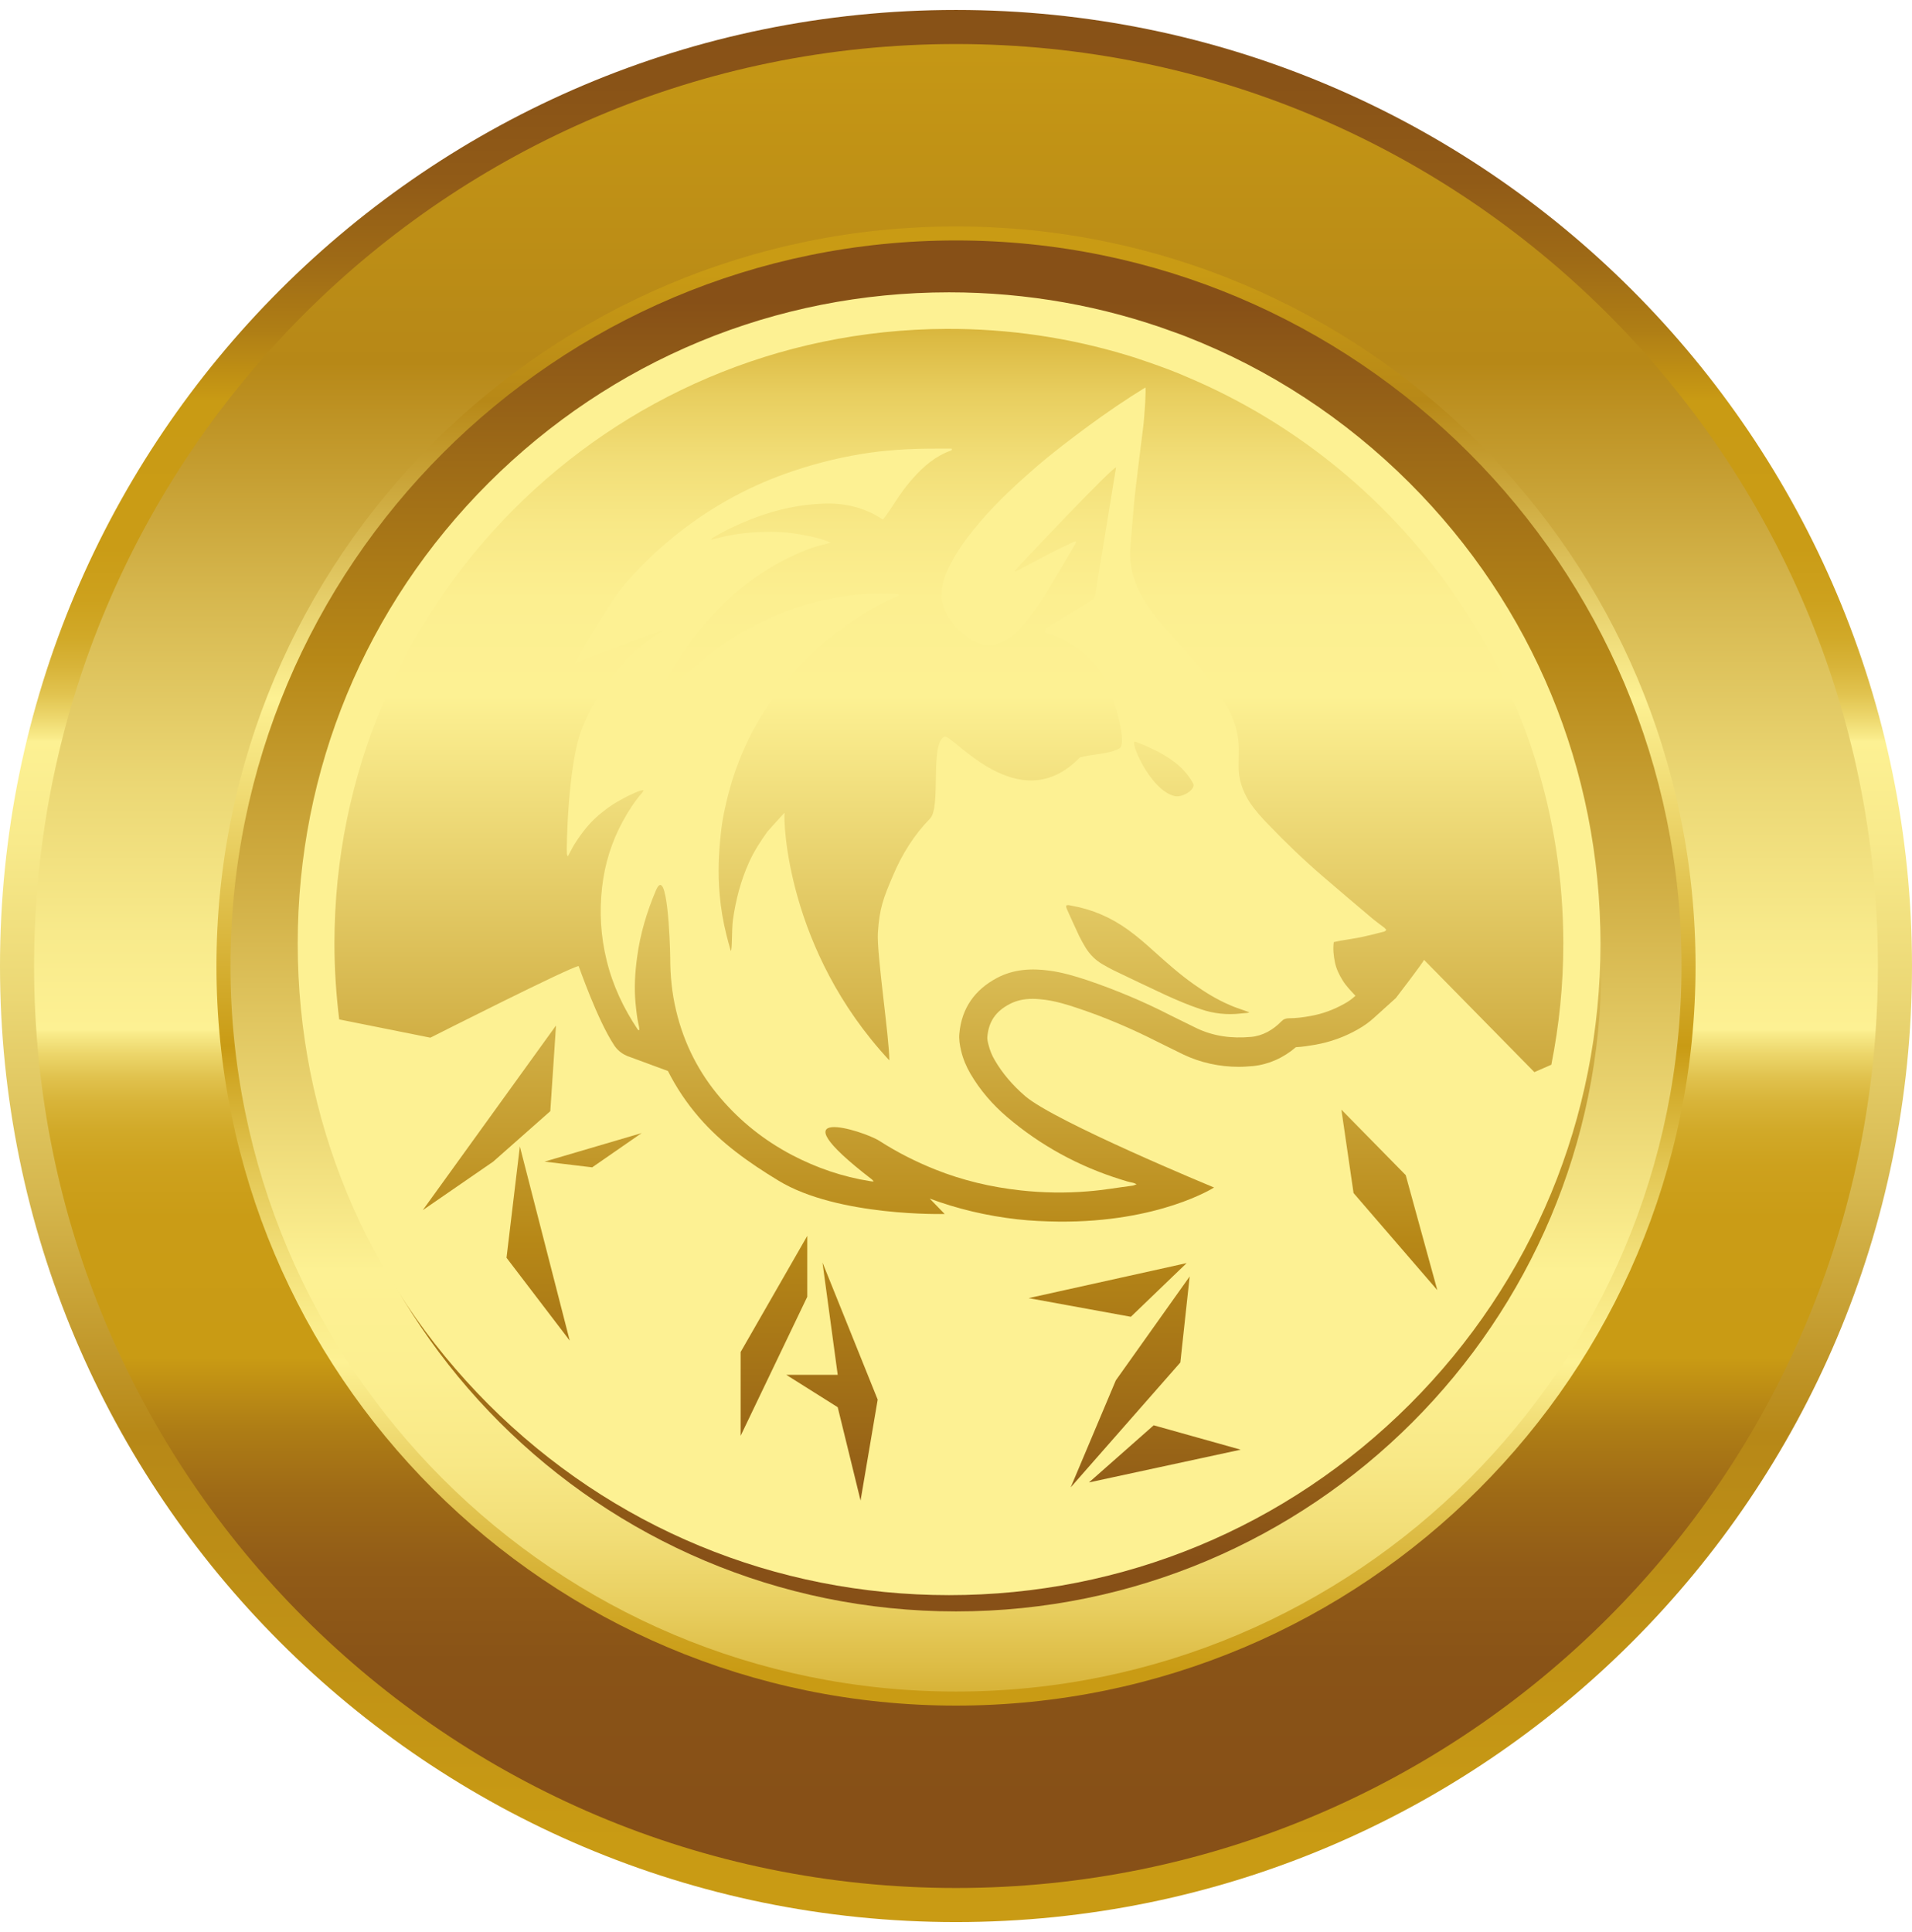 <svg width="96" height="97" viewBox="0 0 96 97" fill="none" xmlns="http://www.w3.org/2000/svg">
<path d="M48 96.5C74.51 96.5 96 75.01 96 48.5C96 21.99 74.51 0.5 48 0.5C21.49 0.5 0 21.99 0 48.5C0 75.01 21.49 96.5 48 96.5Z" fill="url(#paint0_linear_1_5419)"/>
<path d="M48 94.789C73.565 94.789 94.289 74.065 94.289 48.5C94.289 22.935 73.565 2.211 48 2.211C22.435 2.211 1.711 22.935 1.711 48.5C1.711 74.065 22.435 94.789 48 94.789Z" fill="url(#paint1_linear_1_5419)"/>
<path d="M48 85.632C68.507 85.632 85.132 69.008 85.132 48.5C85.132 27.993 68.507 11.368 48 11.368C27.492 11.368 10.868 27.993 10.868 48.5C10.868 69.008 27.492 85.632 48 85.632Z" fill="url(#paint2_linear_1_5419)"/>
<path d="M48 84.927C68.118 84.927 84.428 68.618 84.428 48.5C84.428 28.381 68.118 12.072 48 12.072C27.881 12.072 11.572 28.381 11.572 48.5C11.572 68.618 27.881 84.927 48 84.927Z" fill="url(#paint3_linear_1_5419)"/>
<path d="M48 80.903C65.895 80.903 80.403 66.395 80.403 48.5C80.403 30.605 65.895 16.097 48 16.097C30.105 16.097 15.598 30.605 15.598 48.5C15.598 66.395 30.105 80.903 48 80.903Z" fill="url(#paint4_linear_1_5419)"/>
<g filter="url(#filter0_d_1_5419)">
<path d="M32.935 45.7C32.476 46.78 32.141 47.898 31.988 49.065C31.883 49.829 31.835 50.603 31.912 51.387C31.95 51.76 31.988 52.133 32.074 52.496C32.093 52.563 32.093 52.639 32.103 52.725C32.065 52.706 32.036 52.706 32.027 52.697C31.31 51.626 30.765 50.479 30.459 49.218C30.163 48.013 30.087 46.79 30.23 45.547C30.364 44.371 30.708 43.263 31.272 42.23C31.549 41.724 31.855 41.246 32.237 40.806C32.266 40.777 32.285 40.73 32.323 40.672C32.103 40.682 31.941 40.777 31.769 40.854C31.654 40.902 31.549 40.949 31.444 41.007C31.214 41.131 30.975 41.255 30.756 41.399C30.593 41.504 30.44 41.618 30.297 41.733C30.144 41.848 30 41.972 29.857 42.106C29.714 42.24 29.59 42.374 29.465 42.526C29.341 42.67 29.226 42.823 29.112 42.985C28.997 43.138 28.901 43.301 28.796 43.463C28.701 43.626 28.624 43.798 28.51 43.998C28.481 43.922 28.462 43.893 28.462 43.865C28.433 43.597 28.519 39.43 29.179 37.7C29.685 36.361 30.44 35.176 31.444 34.144C31.998 33.57 32.619 33.083 33.298 32.662C33.46 32.557 28.959 34.23 28.863 34.325C28.882 34.23 30.536 31.324 31.272 30.454C32.027 29.556 32.858 28.743 33.766 27.998C35.486 26.593 37.379 25.512 39.481 24.767C40.695 24.337 41.937 24.012 43.208 23.801C44.451 23.591 45.712 23.524 46.974 23.524C47.251 23.524 47.519 23.524 47.786 23.524C47.805 23.582 47.786 23.61 47.748 23.62C46.974 23.897 46.381 24.404 45.846 25.006C45.598 25.283 45.368 25.579 45.158 25.885C44.919 26.239 44.365 27.109 44.317 27.08C43.4 26.468 42.386 26.239 41.297 26.287C40.15 26.334 39.041 26.573 37.962 26.975C37.235 27.242 36.528 27.567 35.859 27.959C35.821 27.979 35.783 28.007 35.744 28.036C35.735 28.045 35.725 28.064 35.697 28.103C36.041 28.017 36.356 27.931 36.691 27.873C37.025 27.806 37.359 27.768 37.694 27.739C38.029 27.711 38.373 27.701 38.707 27.701C39.032 27.701 39.367 27.72 39.691 27.759C40.026 27.797 40.36 27.864 40.685 27.931C41.01 27.998 41.335 28.084 41.698 28.237C41.584 28.275 41.545 28.294 41.507 28.303C40.8 28.447 40.15 28.734 39.51 29.049C38.697 29.451 37.943 29.948 37.235 30.512C36.519 31.085 35.878 31.735 35.295 32.433C34.588 33.264 33.995 34.172 33.46 35.119C33.403 35.224 33.346 35.329 33.298 35.434C33.04 35.989 34.397 34.88 35.496 33.981C36.557 33.111 37.732 32.414 39.003 31.878C40.198 31.381 41.44 31.047 42.721 30.894C43.495 30.798 44.269 30.779 45.043 30.827C45.072 30.827 45.091 30.837 45.12 30.846C45.129 30.913 45.082 30.922 45.043 30.942C44.174 31.305 43.371 31.783 42.597 32.328C41.603 33.025 40.685 33.828 39.883 34.736C39.357 35.329 38.86 35.95 38.43 36.619C37.589 37.919 36.977 39.315 36.585 40.806C36.413 41.475 36.26 42.154 36.194 42.842C36.079 43.874 36.041 44.897 36.136 45.929C36.194 46.608 36.308 47.268 36.471 47.927C36.538 48.204 36.614 48.472 36.691 48.74C36.767 48.73 36.738 47.66 36.796 47.21C36.939 46.197 37.188 45.222 37.608 44.295C37.856 43.74 38.181 43.243 38.535 42.746C38.554 42.727 39.395 41.781 39.395 41.81C39.328 42.202 39.491 48.692 44.652 54.236C44.652 53.089 44.011 48.864 44.078 47.831C44.155 46.599 44.355 46.082 44.843 44.945C45.292 43.884 45.894 42.918 46.697 42.096C47.27 41.513 46.668 38.321 47.423 37.986C47.805 37.814 51.15 42.192 54.209 39.038C54.734 38.856 55.747 38.875 56.216 38.56C56.512 38.369 56.216 36.973 55.7 35.616C55.174 34.211 53.97 33.217 52.536 32.796C52.469 32.777 52.431 32.748 52.45 32.7C52.479 32.595 52.527 32.528 52.622 32.471C53.253 32.098 53.874 31.716 54.495 31.343C54.61 31.276 54.715 31.19 54.83 31.123C54.916 31.076 54.983 30.98 54.992 30.884C55.05 30.464 55.958 24.948 56.034 24.48C56.082 24.203 51.064 29.498 50.95 29.67C50.978 29.709 51.017 29.689 51.045 29.67C51.59 29.384 52.135 29.087 52.689 28.8C53.09 28.59 53.511 28.399 53.922 28.198C53.951 28.189 53.989 28.198 54.037 28.198C54.008 28.256 53.998 28.294 53.979 28.332C53.559 29.049 53.138 29.766 52.708 30.473C52.383 31.009 52.049 31.525 51.666 32.012C51.514 32.203 51.361 32.395 51.198 32.586C51.017 32.806 50.797 32.987 50.558 33.13C49.927 33.513 49.306 33.484 48.704 33.092C48.207 32.767 47.815 32.328 47.528 31.802C47.318 31.42 47.232 30.98 47.299 30.55C47.385 29.948 47.653 29.431 47.949 28.915C48.322 28.284 48.771 27.711 49.248 27.157C50.08 26.191 51.007 25.331 51.963 24.499C52.823 23.754 53.731 23.065 54.648 22.387C55.575 21.708 56.522 21.058 57.506 20.456C57.554 20.427 57.477 21.842 57.391 22.511C57.267 23.486 57.143 24.461 57.028 25.445C56.952 26.115 56.894 26.793 56.837 27.462C56.808 27.778 56.789 28.103 56.76 28.418C56.665 29.393 56.932 30.282 57.429 31.104C57.688 31.534 57.993 31.936 58.318 32.318C58.758 32.844 59.217 33.35 59.666 33.867C60.096 34.354 60.507 34.851 60.899 35.377C61.319 35.95 61.711 36.543 61.95 37.222C62.112 37.671 62.198 38.139 62.198 38.617C62.198 38.894 62.189 39.162 62.189 39.439C62.179 40.108 62.38 40.71 62.743 41.274C63.02 41.695 63.355 42.058 63.699 42.412C64.569 43.32 65.477 44.19 66.432 45.012C67.273 45.738 68.124 46.455 68.974 47.172C69.127 47.296 69.29 47.411 69.452 47.535C69.51 47.573 69.557 47.631 69.605 47.679C69.557 47.765 69.481 47.784 69.414 47.793C69.041 47.889 68.669 47.984 68.296 48.061C67.961 48.128 67.617 48.176 67.273 48.233C67.178 48.252 67.082 48.271 66.967 48.3C66.92 48.644 66.958 48.978 67.025 49.313C67.092 49.638 67.235 49.934 67.407 50.212C67.579 50.498 67.818 50.737 68.057 50.995C67.875 51.158 67.694 51.292 67.493 51.397C66.967 51.693 66.403 51.903 65.801 52.009C65.438 52.075 65.085 52.123 64.712 52.123C64.559 52.123 64.435 52.171 64.33 52.286C63.919 52.706 63.393 53.012 62.8 53.06C61.845 53.146 60.927 53.031 60.058 52.611C59.628 52.401 59.197 52.19 58.777 51.98C57.42 51.282 56.005 50.69 54.562 50.202C53.951 50.001 53.339 49.82 52.699 49.734C51.791 49.609 50.892 49.657 50.061 50.097C48.943 50.69 48.283 51.617 48.169 52.888C48.14 53.175 48.188 53.462 48.255 53.748C48.35 54.159 48.513 54.542 48.723 54.905C49.21 55.736 49.831 56.453 50.558 57.075C52.249 58.518 54.17 59.56 56.283 60.219C56.483 60.286 56.684 60.344 56.885 60.382C56.932 60.391 56.971 60.41 57.066 60.458C56.98 60.487 56.932 60.516 56.885 60.525C56.13 60.621 55.384 60.755 54.629 60.812C53.501 60.907 52.364 60.888 51.236 60.764C49.765 60.602 48.341 60.267 46.974 59.722C45.99 59.33 45.043 58.852 44.155 58.279C43.352 57.763 38.717 56.319 43.772 60.21C43.801 60.229 43.82 60.258 43.868 60.315C43.782 60.315 43.744 60.315 43.705 60.305C42.31 60.086 41.001 59.636 39.758 58.986C38.382 58.26 37.188 57.313 36.184 56.138C35.085 54.857 34.339 53.385 33.948 51.741C33.737 50.862 33.651 49.982 33.651 49.084C33.642 48.329 33.508 44.371 32.935 45.7ZM53.54 46.455C53.521 46.541 53.549 46.599 53.578 46.665C53.779 47.105 53.97 47.545 54.18 47.984C54.276 48.185 54.381 48.367 54.495 48.558C54.715 48.921 55.011 49.218 55.384 49.428C55.547 49.523 55.719 49.619 55.891 49.705C56.76 50.126 57.63 50.537 58.509 50.948C59.092 51.215 59.675 51.464 60.277 51.664C60.937 51.894 61.606 51.961 62.303 51.884C62.37 51.875 62.428 51.875 62.495 51.865C62.562 51.856 62.629 51.865 62.734 51.827C62.6 51.779 62.504 51.741 62.418 51.712C62.208 51.636 61.988 51.569 61.778 51.473C61.118 51.196 60.516 50.823 59.933 50.412C59.217 49.906 58.567 49.323 57.917 48.74C57.506 48.367 57.085 48.004 56.636 47.679C55.786 47.067 54.849 46.656 53.817 46.474C53.721 46.455 53.635 46.426 53.54 46.455ZM59.905 40.328C59.637 39.85 59.274 39.468 58.825 39.152C58.261 38.761 57.64 38.474 56.999 38.235C56.674 38.12 57.735 40.682 58.978 40.968C59.36 41.064 60.067 40.624 59.905 40.328Z" fill="#FDF193"/>
<path d="M70.781 25.254C67.531 22.005 63.727 19.529 59.57 17.904C59.369 17.827 59.178 17.751 58.977 17.684C55.403 16.365 51.58 15.677 47.652 15.677C38.917 15.677 30.707 19.08 24.524 25.254C18.35 31.429 14.948 39.64 14.948 48.376C14.948 57.113 18.35 65.324 24.524 71.508C30.698 77.683 38.917 81.086 47.652 81.086C56.388 81.086 64.597 77.683 70.781 71.508C76.954 65.333 80.357 57.113 80.357 48.376C80.357 39.64 76.954 31.429 70.781 25.254ZM21.227 61.758L27.917 52.487L27.63 56.788L24.763 59.321L21.227 61.758ZM25.432 64.148L26.101 58.556L28.605 68.306L25.432 64.148ZM29.733 59.608L27.343 59.321L32.218 57.887L29.733 59.608ZM43.208 76.335L42.061 71.651L39.481 70.026H42.061L41.297 64.387L44.068 71.269L43.208 76.335ZM37.187 73.085V68.879L40.532 63.049V66.107L37.187 73.085ZM51.647 66.174L59.58 64.416L56.779 67.111L51.647 66.174ZM56.024 70.304L59.733 65.085L59.264 69.405L53.759 75.675L56.024 70.304ZM54.677 75.427L57.926 72.559L62.294 73.783L54.677 75.427ZM67.961 60.898L67.35 56.711L70.58 59.999L72.166 65.773L67.961 60.898ZM77.04 54.828L71.497 49.189C71.488 49.285 70.083 51.11 70.083 51.11L69.003 52.085C68.754 52.315 68.487 52.506 68.181 52.678C67.512 53.06 66.795 53.318 66.04 53.452C65.754 53.5 65.419 53.557 65.065 53.576C64.444 54.111 63.689 54.446 62.915 54.523C62.676 54.542 62.437 54.561 62.208 54.561C61.214 54.561 60.277 54.35 59.427 53.949C59.016 53.748 58.586 53.538 58.108 53.299C56.789 52.63 55.441 52.056 54.084 51.607C53.606 51.445 53.042 51.273 52.479 51.196C52.249 51.167 52.039 51.148 51.848 51.148C51.399 51.148 51.035 51.234 50.701 51.406C49.984 51.779 49.64 52.295 49.573 53.06C49.564 53.136 49.583 53.27 49.631 53.452C49.697 53.72 49.803 53.987 49.946 54.226C50.328 54.886 50.844 55.488 51.475 56.033C52.976 57.323 60.956 60.621 60.956 60.621C60.956 60.621 58.213 62.38 53.148 62.332C52.459 62.322 51.762 62.294 51.083 62.217C49.545 62.045 48.063 61.691 46.678 61.175L47.432 61.95C47.432 61.95 42.071 62.093 39.089 60.277C37.608 59.378 36.212 58.394 35.094 57.094C34.473 56.377 33.957 55.603 33.536 54.771L31.644 54.073C31.214 53.939 30.966 53.681 30.832 53.471C29.981 52.181 29.064 49.514 29.054 49.504C28.729 49.495 21.609 53.098 21.609 53.098L17.031 52.181C16.878 50.928 16.792 49.657 16.792 48.367C16.792 31.353 30.526 17.569 47.538 17.512C50.672 17.502 53.692 17.961 56.55 18.822C56.77 18.888 56.99 18.955 57.209 19.032C57.84 19.242 58.461 19.462 59.083 19.71C59.245 19.777 59.398 19.844 59.56 19.911C70.675 24.585 78.493 35.578 78.493 48.376C78.493 50.46 78.283 52.487 77.891 54.456L77.04 54.828Z" fill="#FDF193"/>
</g>
<defs>
<filter id="filter0_d_1_5419" x="14.948" y="14.677" width="65.409" height="66.409" filterUnits="userSpaceOnUse" color-interpolation-filters="sRGB">
<feFlood flood-opacity="0" result="BackgroundImageFix"/>
<feColorMatrix in="SourceAlpha" type="matrix" values="0 0 0 0 0 0 0 0 0 0 0 0 0 0 0 0 0 0 127 0" result="hardAlpha"/>
<feOffset dy="-1"/>
<feComposite in2="hardAlpha" operator="out"/>
<feColorMatrix type="matrix" values="0 0 0 0 0.525 0 0 0 0 0.333 0 0 0 0 0.133 0 0 0 0.5 0"/>
<feBlend mode="normal" in2="BackgroundImageFix" result="effect1_dropShadow_1_5419"/>
<feBlend mode="normal" in="SourceGraphic" in2="effect1_dropShadow_1_5419" result="shape"/>
</filter>
<linearGradient id="paint0_linear_1_5419" x1="47.994" y1="92.546" x2="47.994" y2="-3.504" gradientUnits="userSpaceOnUse">
<stop stop-color="#C99B14"/>
<stop offset="0.214" stop-color="#B78817"/>
<stop offset="0.222" stop-color="#B98B1B"/>
<stop offset="0.34" stop-color="#D6B74E"/>
<stop offset="0.442" stop-color="#EBD774"/>
<stop offset="0.524" stop-color="#F8EA8B"/>
<stop offset="0.576" stop-color="#FDF193"/>
<stop offset="0.578" stop-color="#F9EB8A"/>
<stop offset="0.589" stop-color="#ECD66B"/>
<stop offset="0.601" stop-color="#E1C34F"/>
<stop offset="0.615" stop-color="#D8B439"/>
<stop offset="0.63" stop-color="#D1A928"/>
<stop offset="0.65" stop-color="#CDA11D"/>
<stop offset="0.678" stop-color="#CA9C16"/>
<stop offset="0.754" stop-color="#C99B14"/>
<stop offset="0.757" stop-color="#C79814"/>
<stop offset="0.791" stop-color="#AF7E15"/>
<stop offset="0.828" stop-color="#9E6A16"/>
<stop offset="0.869" stop-color="#915B17"/>
<stop offset="0.919" stop-color="#895317"/>
<stop offset="1" stop-color="#875017"/>
</linearGradient>
<linearGradient id="paint1_linear_1_5419" x1="47.994" y1="90.935" x2="47.994" y2="-1.601" gradientUnits="userSpaceOnUse">
<stop stop-color="#875017"/>
<stop offset="0.081" stop-color="#895317"/>
<stop offset="0.131" stop-color="#915B17"/>
<stop offset="0.172" stop-color="#9E6A16"/>
<stop offset="0.209" stop-color="#AF7E15"/>
<stop offset="0.243" stop-color="#C79814"/>
<stop offset="0.246" stop-color="#C99B14"/>
<stop offset="0.322" stop-color="#CA9C16"/>
<stop offset="0.35" stop-color="#CDA11D"/>
<stop offset="0.369" stop-color="#D1A928"/>
<stop offset="0.385" stop-color="#D8B439"/>
<stop offset="0.399" stop-color="#E1C34F"/>
<stop offset="0.411" stop-color="#ECD66B"/>
<stop offset="0.422" stop-color="#F9EB8A"/>
<stop offset="0.424" stop-color="#FDF193"/>
<stop offset="0.476" stop-color="#F8EA8B"/>
<stop offset="0.558" stop-color="#EBD774"/>
<stop offset="0.66" stop-color="#D6B74E"/>
<stop offset="0.778" stop-color="#B98B1B"/>
<stop offset="0.786" stop-color="#B78817"/>
<stop offset="1" stop-color="#C99B14"/>
</linearGradient>
<linearGradient id="paint2_linear_1_5419" x1="47.994" y1="83.885" x2="47.994" y2="13.412" gradientUnits="userSpaceOnUse">
<stop stop-color="#C99B14"/>
<stop offset="0.037" stop-color="#CFA523"/>
<stop offset="0.11" stop-color="#E0C14C"/>
<stop offset="0.209" stop-color="#FAEC8C"/>
<stop offset="0.22" stop-color="#FDF193"/>
<stop offset="0.251" stop-color="#FAEC8B"/>
<stop offset="0.299" stop-color="#F1DE77"/>
<stop offset="0.357" stop-color="#E3C754"/>
<stop offset="0.423" stop-color="#D0A725"/>
<stop offset="0.445" stop-color="#C99B14"/>
<stop offset="0.61" stop-color="#EDD66C"/>
<stop offset="0.693" stop-color="#FDF193"/>
<stop offset="0.905" stop-color="#B78817"/>
<stop offset="1" stop-color="#C99B14"/>
</linearGradient>
<linearGradient id="paint3_linear_1_5419" x1="47.994" y1="15.134" x2="47.994" y2="87.979" gradientUnits="userSpaceOnUse">
<stop stop-color="#875017"/>
<stop offset="0.107" stop-color="#9D6A17"/>
<stop offset="0.247" stop-color="#B78817"/>
<stop offset="0.668" stop-color="#FDF193"/>
<stop offset="0.743" stop-color="#FCEF90"/>
<stop offset="0.801" stop-color="#F8E886"/>
<stop offset="0.853" stop-color="#F1DD76"/>
<stop offset="0.901" stop-color="#E8CE5F"/>
<stop offset="0.947" stop-color="#DBB941"/>
<stop offset="0.991" stop-color="#CDA11D"/>
<stop offset="1" stop-color="#C99B14"/>
</linearGradient>
<linearGradient id="paint4_linear_1_5419" x1="47.994" y1="78.241" x2="47.994" y2="13.401" gradientUnits="userSpaceOnUse">
<stop stop-color="#875017"/>
<stop offset="0.107" stop-color="#9D6A17"/>
<stop offset="0.247" stop-color="#B78817"/>
<stop offset="0.668" stop-color="#FDF193"/>
<stop offset="0.743" stop-color="#FCEF90"/>
<stop offset="0.801" stop-color="#F8E886"/>
<stop offset="0.853" stop-color="#F1DD76"/>
<stop offset="0.901" stop-color="#E8CE5F"/>
<stop offset="0.947" stop-color="#DBB941"/>
<stop offset="0.991" stop-color="#CDA11D"/>
<stop offset="1" stop-color="#C99B14"/>
</linearGradient>
</defs>
</svg>
